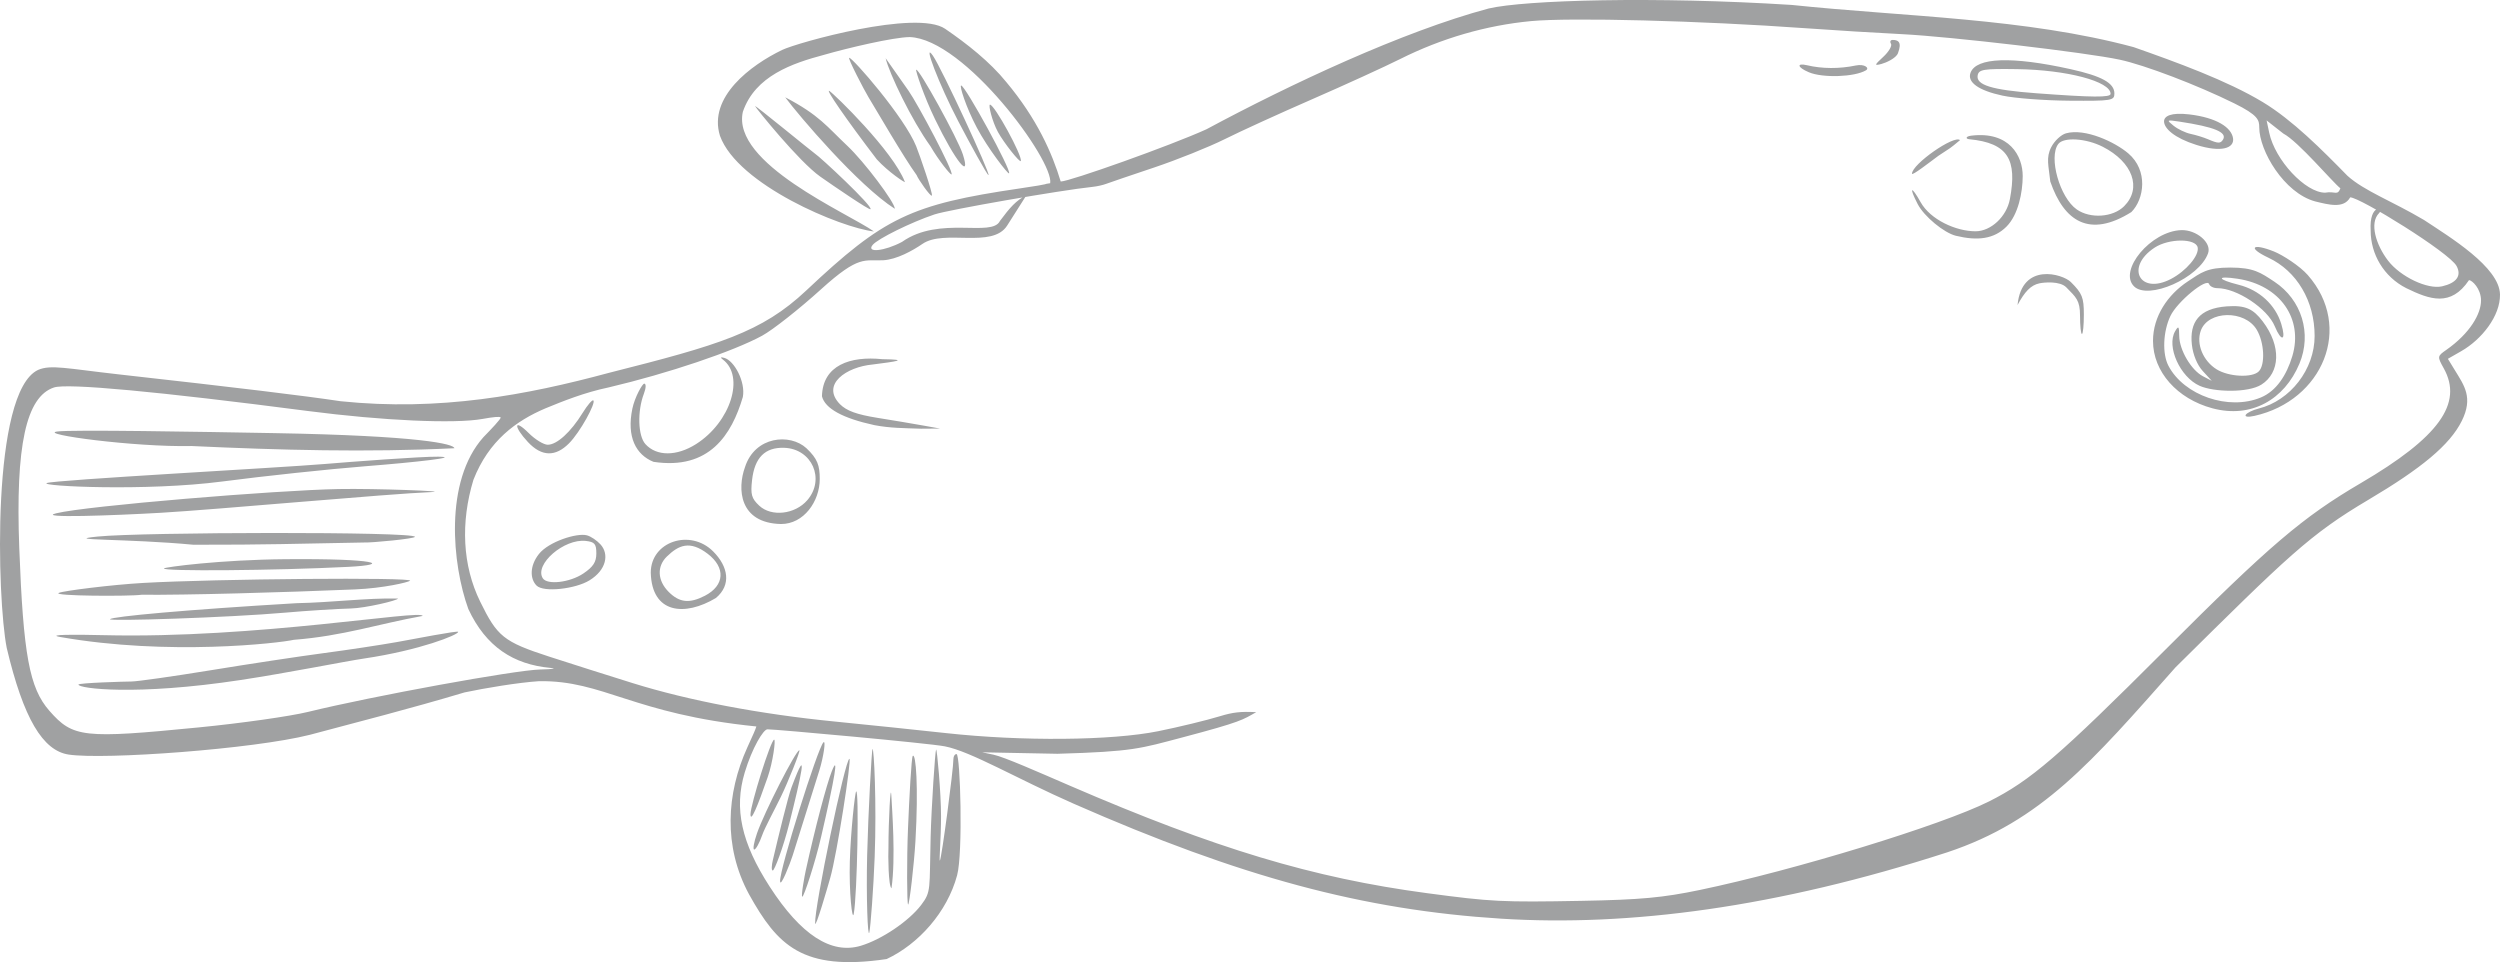 <?xml version="1.0" encoding="UTF-8" standalone="no"?>
<svg
   xmlns:dc="http://purl.org/dc/elements/1.1/"
   xmlns:cc="http://creativecommons.org/ns#"
   xmlns:rdf="http://www.w3.org/1999/02/22-rdf-syntax-ns#"
   xmlns:svg="http://www.w3.org/2000/svg"
   xmlns="http://www.w3.org/2000/svg"
   style="enable-background:new"
   version="1.1"
   id="svg2"
   preserveAspectRatio="none"
   viewBox="0 0 122.263 47.053"
   height="47.053"
   width="122.263">
  <defs
     id="defs4" />
  <g
     id="LAYER_OUTLINE">
    <path
       style="fill:#a0a1a2;fill-opacity:1"
       d="M 36.633,43.739 C 35.357,41.383 35.531,38.797 36.546,36.558 36.854,35.88 36.933,35.712 36.99,35.528 30.935,34.917 29.525,33.268 26.364,33.313 25.336,33.38 23.697,33.655 22.721,33.862 19.983,34.679 17.659,35.267 15.157,35.935 12.377,36.638 5.09,37.163 3.361,36.903 2.096,36.714 1.148,35.145 0.328,31.683 -0.14,29.303 -0.443,19.167 1.864,18.09 2.49,17.821 3.26,18.023 5.818,18.31 11.683,18.967 14.863,19.352 16.659,19.622 21.49,20.123 25.751,19.322 29.773,18.236 35.16,16.875 37.255,16.256 39.43,14.207 43.234,10.623 44.551,9.999 49.861,9.217 51.597,8.961 50.919,9.017 51.359,8.96 51.558,7.879 47.178,1.907 44.489,1.813 43.68,1.823 41.475,2.343 40.301,2.681 38.754,3.094 36.93,3.709 36.329,5.47 35.767,7.993 41.458,10.414 42.741,11.32 41.139,11.144 36.076,9.04 35.21,6.641 34.621,4.741 36.723,3.179 38.254,2.441 39.002,2.081 44.825,0.452 46.223,1.409 47.281,2.133 48.408,3.017 49.218,4.019 50.71,5.804 51.454,7.482 51.874,8.877 52.306,8.877 57.244,7.122 59.004,6.321 63.084,4.128 68.589,1.542 72.804,0.415 74.574,-7.7731228e-5 80.952,-0.182 87.623,0.241 93.14,0.82 99.061,0.881 104.346,2.305 106.432,3.038 108.914,3.939 110.661,4.993 112.115,5.87 113.567,7.334 114.803,8.597 115.633,9.344 116.963,9.822 118.546,10.758 119.791,11.584 122.241,13.059 122.263,14.403 122.279,15.452 121.371,16.6 120.367,17.174 L 119.714,17.548 120.057,18.108 C 120.514,18.857 120.962,19.445 120.392,20.589 119.807,21.763 118.419,22.907 115.826,24.443 112.958,26.141 111.888,27.201 106.394,32.637 102.281,37.28 99.85,40.146 95.231,41.683 86.885,44.388 79.654,45.32 73.428,44.929 66.656,44.504 60.662,42.888 52.514,39.308 49.741,38.089 47.486,36.749 46.207,36.5 45.404,36.344 37.943,35.667 37.532,35.667 37.334,35.667 36.786,36.567 36.42,37.783 35.89,39.544 36.257,41.219 37.644,43.365 39.168,45.723 40.653,46.686 42.098,46.253 43.118,45.947 44.446,45.051 45.048,44.261 45.556,43.596 45.445,43.489 45.513,40.932 45.551,39.479 45.734,36.702 45.78,36.656 45.826,36.61 46.022,38.798 46.022,39.911 46.022,41.024 45.919,42.131 45.966,42.084 46.047,42.003 46.627,37.642 46.627,37.118 46.627,36.986 46.695,36.878 46.779,36.878 46.967,36.878 47.1,41.723 46.808,42.806 46.322,44.614 44.914,46.176 43.361,46.903 39.23,47.512 38.02,46.227 36.633,43.739 Z M 83.14,43.522 C 87.765,42.557 94.957,40.355 97.268,39.197 99.301,38.178 100.686,36.987 105.868,31.803 110.99,26.678 112.614,25.292 115.451,23.629 119.272,21.389 120.468,19.737 119.514,18.016 119.192,17.436 119.194,17.422 119.634,17.114 120.804,16.294 121.335,15.345 121.335,14.697 121.335,14.115 120.896,13.701 120.746,13.701 119.858,15.021 118.834,14.655 117.68,14.093 116.573,13.533 115.938,12.425 115.938,11.279 115.858,9.943 116.626,10.142 116.35,10.421 115.862,10.909 116.203,11.98 116.785,12.743 117.386,13.53 118.719,14.166 119.43,14.003 120.134,13.841 120.396,13.489 120.141,13.012 119.789,12.353 115.416,9.651 114.937,9.651 114.625,10.217 113.895,10.013 113.219,9.849 111.7,9.432 110.489,7.372 110.489,6.229 110.489,5.869 110.435,5.632 109.272,5.057 107.459,4.16 104.888,3.18 103.662,2.918 102.024,2.568 95.39,1.79 93.039,1.672 91.807,1.611 89.663,1.479 88.277,1.379 83.161,1.012 76.819,0.848 74.874,1.032 72.683,1.24 70.507,1.87 68.479,2.885 67.709,3.27 65.776,4.153 64.183,4.848 62.591,5.542 60.658,6.424 59.888,6.809 59.117,7.193 57.562,7.817 56.432,8.196 55.303,8.574 54.252,8.932 54.098,8.991 53.944,9.05 53.65,9.116 53.444,9.137 51.838,9.307 46.379,10.259 45.7,10.487 44.555,10.871 42.931,11.673 42.678,11.977 42.344,12.38 43.258,12.286 44.113,11.83 45.951,10.53 48.508,11.627 48.903,10.805 49.382,10.159 49.697,9.796 50.196,9.55 L 49.256,11.031 C 48.529,12.176 46.181,11.193 45.113,11.928 44.629,12.26 43.85,12.693 43.192,12.728 42.276,12.777 42.032,12.446 40.16,14.142 39.09,15.112 37.789,16.137 37.271,16.419 35.86,17.187 32.661,18.265 29.773,18.945 28.583,19.193 27.513,19.626 26.676,19.97 25.24,20.58 23.9,21.555 23.152,23.468 22.52,25.55 22.614,27.655 23.485,29.426 24.317,31.127 24.627,31.388 26.858,32.112 27.906,32.452 29.757,33.039 30.939,33.407 33.687,34.264 37.176,34.927 40.837,35.288 42.429,35.446 44.875,35.7 46.272,35.853 49.992,36.261 54.36,36.221 56.646,35.759 57.658,35.554 59.012,35.225 59.654,35.029 60.296,34.832 60.68,34.789 61.435,34.829 60.774,35.202 60.723,35.298 57.832,36.062 55.762,36.609 55.427,36.757 51.717,36.864 L 48.032,36.792 48.588,36.909 C 49.117,37.021 50.783,37.76 52.324,38.425 59.452,41.504 64.203,42.934 69.786,43.68 72.947,44.103 73.464,44.128 77.351,44.056 80.233,44.002 81.32,43.902 83.14,43.522 Z M 31.826,28.007 C 31.826,26.478 33.759,25.849 34.875,26.965 35.619,27.709 35.776,28.603 35.013,29.244 33.482,30.16 31.877,30.013 31.826,28.007 Z M 34.474,29.135 C 35.439,28.635 35.497,27.76 34.61,27.083 33.731,26.413 33.188,26.662 32.617,27.213 32.116,27.698 32.15,28.395 32.704,28.949 33.229,29.474 33.719,29.525 34.474,29.135 Z M 26.24,28.637 C 25.919,28.316 25.894,27.681 26.355,27.095 26.829,26.492 28.208,26.051 28.703,26.18 28.892,26.229 29.192,26.43 29.369,26.626 29.793,27.094 29.669,27.87 28.821,28.387 28.141,28.801 26.589,28.986 26.24,28.637 Z M 28.53,28.046 C 29.012,27.721 29.164,27.486 29.164,27.066 29.164,26.602 29.082,26.503 28.651,26.454 27.59,26.332 26.124,27.599 26.543,28.277 26.755,28.62 27.87,28.49 28.53,28.046 Z M 36.434,22.845 C 36.922,21.325 38.636,21.184 39.437,21.919 39.983,22.434 40.09,22.764 40.09,23.425 40.09,24.517 39.311,25.635 38.189,25.627 36.145,25.58 36.05,23.901 36.434,22.845 Z M 39.483,24.46 C 40.367,23.432 39.711,21.947 38.352,21.9 37.413,21.868 36.904,22.379 36.78,23.477 36.7,24.182 36.754,24.375 37.127,24.727 37.724,25.29 38.882,25.158 39.483,24.46 Z M 31.959,22.586 C 31.102,22.239 30.638,21.372 30.925,19.988 31.043,19.424 31.415,18.762 31.507,18.762 31.604,18.762 31.596,18.974 31.489,19.255 31.163,20.113 31.199,21.316 31.564,21.719 32.109,22.321 33.09,22.321 34.04,21.719 35.732,20.645 36.441,18.402 35.346,17.58 35.214,17.481 35.241,17.453 35.421,17.502 35.91,17.634 36.468,18.676 36.329,19.415 35.783,21.261 34.691,22.999 31.959,22.586 Z M 25.818,21.618 C 25.105,20.854 25.119,20.442 25.859,21.182 26.171,21.494 26.59,21.75 26.788,21.75 27.236,21.75 27.915,21.131 28.489,20.2 28.73,19.809 28.969,19.531 29.02,19.583 29.147,19.709 28.377,21.133 27.822,21.688 27.175,22.335 26.503,22.351 25.818,21.618 Z M 42.76,20.791 C 41.216,20.455 40.349,19.983 40.198,19.381 40.235,17.858 41.584,17.405 43.149,17.566 44.519,17.586 43.807,17.681 42.685,17.825 41.384,17.943 40.136,18.807 41.08,19.769 41.403,20.092 41.897,20.271 42.907,20.434 43.669,20.556 44.671,20.724 45.133,20.808 L 45.973,20.959 45.04,20.966 C 44.209,20.937 43.537,20.94 42.76,20.791 Z M 109.831,20.284 C 109.89,20.189 110.17,20.053 110.454,19.982 112.012,19.593 113.197,18.06 113.197,16.431 113.197,14.726 112.331,13.258 110.938,12.604 109.895,12.113 110.141,11.872 111.209,12.299 111.634,12.469 112.469,13.005 112.86,13.449 115.109,16.004 113.591,19.593 110.253,20.339 109.945,20.408 109.768,20.385 109.831,20.284 Z M 108.199,19.968 C 106.474,19.505 105.293,18.179 105.293,16.672 105.293,15.467 106.016,14.411 106.99,13.766 107.655,13.326 107.925,13.085 109.068,13.085 110.219,13.085 110.545,13.325 111.231,13.778 112.567,14.663 113.07,16.31 112.454,17.785 111.72,19.542 110.097,20.477 108.199,19.968 Z M 110.57,19.438 C 111.32,19.125 111.825,18.356 112.107,17.414 112.651,15.599 111.518,13.944 109.419,13.631 108.377,13.476 108.418,13.659 109.485,13.928 110.493,14.182 111.278,14.904 111.566,15.843 111.818,16.663 111.575,16.748 111.247,15.954 110.887,15.086 109.39,14.093 108.44,14.093 108.256,14.093 108.076,14.004 108.039,13.895 107.928,13.561 106.475,14.756 106.145,15.453 105.783,16.215 105.74,17.301 106.047,17.887 106.81,19.346 108.997,20.095 110.57,19.438 Z M 107.575,18.869 C 106.617,18.443 105.942,16.943 106.374,16.201 106.54,15.916 106.57,15.949 106.575,16.427 106.583,17.119 107.162,18.102 107.737,18.402 L 108.168,18.626 107.726,18.145 C 107.456,17.852 107.249,17.35 107.194,16.859 107.073,15.764 107.539,15.084 108.9,14.983 109.819,14.915 110.195,15.111 110.655,15.713 111.587,16.936 111.504,18.232 110.597,18.808 109.941,19.224 108.271,19.179 107.575,18.869 Z M 110.465,18.164 C 110.79,17.839 110.739,16.757 110.369,16.13 109.787,15.145 107.98,15.177 107.627,16.18 107.4,16.827 107.741,17.651 108.407,18.064 108.999,18.431 110.142,18.487 110.465,18.164 Z M 101.724,15.436 C 101.724,14.685 101.53,14.541 101.053,14.053 100.739,13.732 99.963,13.809 99.739,13.856 99.311,13.946 99.012,14.276 98.668,14.919 98.874,12.802 100.88,13.399 101.276,13.794 101.832,14.35 101.911,14.547 101.911,15.381 101.911,15.905 101.869,16.334 101.817,16.334 101.766,16.334 101.724,15.93 101.724,15.436 Z M 104.363,14.002 C 103.589,13.228 105.192,11.297 106.684,11.254 107.406,11.234 108.17,11.862 107.987,12.383 107.561,13.597 105.056,14.695 104.363,14.002 Z M 106.169,13.644 C 106.91,13.258 107.558,12.495 107.478,12.102 107.387,11.649 106.069,11.654 105.373,12.11 103.923,13.06 104.639,14.44 106.169,13.644 Z M 95.654,11.531 C 95.071,11.389 94.095,10.58 93.786,9.983 93.347,9.134 93.465,9.058 93.93,9.89 94.405,10.74 95.653,11.311 96.613,11.311 97.366,11.311 98.133,10.597 98.295,9.735 98.655,7.818 98.214,6.993 96.308,6.809 96.116,6.791 96.128,6.669 96.401,6.635 98.271,6.406 98.924,7.629 98.921,8.612 98.919,9.408 98.703,10.507 98.128,11.082 97.514,11.697 96.707,11.786 95.654,11.531 Z M 100.27,8.878 C 100.189,8.099 100.048,7.715 100.319,7.191 100.479,6.881 100.804,6.585 101.037,6.52 101.975,6.26 103.437,6.949 104.084,7.501 105.063,8.334 104.87,9.736 104.234,10.372 102.183,11.656 100.942,10.825 100.27,8.878 Z M 103.88,10.086 C 104.762,9.204 104.303,7.926 102.834,7.177 102.018,6.761 100.923,6.693 100.66,7.042 100.175,7.686 100.732,9.66 101.563,10.242 102.226,10.707 103.334,10.632 103.88,10.086 Z M 93.506,8.495 C 93.506,8.029 95.581,6.58 95.855,6.854 95.301,7.314 95.451,7.188 94.8,7.618 94.362,7.941 93.506,8.611 93.506,8.495 Z M 107.42,7.089 C 106.321,6.743 105.833,6.273 105.833,5.936 105.833,5.682 106.16,5.489 107.06,5.594 108.411,5.753 109.132,6.235 109.208,6.764 109.278,7.256 108.62,7.466 107.42,7.089 Z M 108.715,6.83 C 108.937,6.471 108.299,6.207 106.58,5.947 105.954,5.853 105.942,5.861 106.3,6.15 106.505,6.316 106.883,6.496 107.14,6.55 107.397,6.604 107.775,6.721 107.981,6.809 108.477,7.023 108.593,7.026 108.715,6.83 Z M 97.934,4.677 C 96.757,4.425 96.192,4.018 96.371,3.552 96.657,2.807 98.389,2.746 101.257,3.381 102.791,3.721 103.405,4.061 103.405,4.572 103.405,4.92 103.277,4.94 101.21,4.925 100.003,4.917 98.529,4.805 97.934,4.677 Z M 103.218,4.59 C 103.218,3.981 101.086,3.417 98.647,3.381 97.011,3.357 96.777,3.393 96.719,3.68 96.624,4.157 97.411,4.399 99.576,4.56 102.342,4.766 103.218,4.773 103.218,4.59 Z M 88.463,3.534 C 87.875,3.284 87.866,3.07 88.37,3.19 89.111,3.366 89.953,3.371 90.758,3.203 91.184,3.114 91.444,3.326 91.255,3.439 90.698,3.769 89.145,3.822 88.463,3.534 Z M 92.104,2.778 C 92.373,2.529 92.542,2.241 92.478,2.139 92.415,2.036 92.452,1.953 92.561,1.953 92.803,1.953 93.038,2.029 92.82,2.602 92.725,2.852 92.234,3.069 92.015,3.127 91.65,3.222 91.657,3.192 92.104,2.778 Z M 9.74,35.572 C 11.795,35.37 14.19,35.03 15.063,34.816 18.222,34.043 25.195,32.769 26.418,32.742 27.107,32.726 27.222,32.691 26.913,32.663 25.119,32.497 23.765,31.636 22.903,29.782 22.119,27.62 21.707,23.545 23.643,21.379 23.988,21.024 24.531,20.461 24.483,20.413 24.435,20.365 24.14,20.389 23.603,20.487 22.244,20.734 18.709,20.575 15.063,20.101 7.678,19.141 3.291,18.735 2.641,18.949 1.274,19.401 0.754,21.797 0.942,26.793 1.139,32.026 1.439,33.65 2.414,34.76 3.57,36.077 4.061,36.131 9.74,35.572 Z M 3.836,33.479 C 3.836,33.397 6.143,33.329 6.425,33.329 6.708,33.329 8.452,33.081 10.301,32.779 12.15,32.476 14.629,32.101 15.81,31.944 16.992,31.787 18.609,31.543 19.406,31.401 20.202,31.259 22.41,30.826 22.41,30.901 22.41,31.047 20.55,31.797 17.819,32.203 16.844,32.348 14.112,32.901 11.749,33.259 6.657,34.032 3.836,33.676 3.836,33.479 Z M 5.071,31.063 C 12.523,31.246 20.666,29.789 20.666,30.123 18.511,30.509 16.777,31.104 14.37,31.29 13.66,31.453 8.235,32.081 2.956,31.155 2.198,31.022 3.746,31.031 5.071,31.063 Z M 5.378,30.281 C 5.508,30.149 9.071,29.82 14.501,29.499 16.256,29.465 17.899,29.239 19.463,29.271 19.463,29.366 17.858,29.741 17.164,29.758 16.471,29.776 15.021,29.867 13.943,29.962 11.193,30.203 5.266,30.394 5.378,30.281 Z M 2.877,28.995 C 3.113,28.891 5.485,28.595 6.995,28.509 10.545,28.306 20.229,28.226 20.055,28.4 19.981,28.474 18.764,28.767 17.352,28.826 13.789,28.975 9.057,29.107 6.921,29.087 6.364,29.168 2.511,29.155 2.877,28.995 Z M 8.021,27.797 C 8.085,27.732 10.767,27.374 13.982,27.347 18.484,27.309 19.182,27.613 17.024,27.723 13.462,27.904 7.867,27.95 8.021,27.797 Z M 9.46,26.641 C 6.242,26.338 2.89,26.432 4.777,26.24 6.936,26.021 20.293,25.989 20.293,26.254 20.293,26.345 18.185,26.548 17.8,26.531 14.399,26.59 13.133,26.646 9.46,26.641 Z M 2.751,25.102 C 4.247,24.734 13.516,23.974 16.557,23.917 18.355,23.883 22.041,24.027 21.116,24.064 18.96,24.15 10.628,24.918 7.863,25.078 5.535,25.212 1.745,25.349 2.751,25.102 Z M 2.286,23.624 C 2.638,23.47 13.659,22.879 15.904,22.69 17.136,22.586 20.61,22.322 21.431,22.334 22.586,22.351 20.39,22.603 17.865,22.802 16.067,22.945 12.915,23.28 10.861,23.549 7.161,24.032 1.926,23.781 2.286,23.624 Z M 9.367,21.813 C 6.563,21.873 1.878,21.236 2.789,21.104 3.486,21.003 9.828,21.118 13.42,21.182 20.54,21.309 22.219,21.715 22.219,21.921 17.944,22.129 13.715,22.014 9.367,21.813 Z M 114.458,9.21 C 114.084,8.921 112.4,6.916 111.666,6.531 L 110.849,5.89 110.976,6.49 C 111.259,7.828 112.746,9.423 113.709,9.423 114.204,9.334 114.309,9.591 114.458,9.21 Z M 42.408,41.828 C 42.459,39.773 42.631,36.673 42.669,36.631 42.743,36.547 42.875,39.295 42.776,41.913 42.721,43.388 42.574,45.36 42.514,45.603 42.437,45.911 42.358,43.882 42.408,41.828 Z M 39.864,45.154 C 39.826,44.361 41.338,37.109 41.541,37.109 41.655,37.109 40.931,41.791 40.602,42.937 40.482,43.359 39.879,45.451 39.864,45.154 Z M 41.561,42.127 C 41.604,40.648 41.812,38.765 41.87,38.707 42.019,38.558 41.923,43.774 41.754,44.686 41.678,45.097 41.518,43.606 41.561,42.127 Z M 43.45,41.454 C 43.45,40.119 43.555,38.213 43.591,38.911 43.627,39.608 43.81,41.968 43.599,43.44 43.445,43.354 43.43,41.814 43.45,41.454 Z M 38.15,43.094 C 38.127,42.501 39.995,36.571 40.27,36.305 40.4,36.179 40.275,37.009 40.074,37.666 39.968,38.01 39.162,40.568 38.765,41.838 38.65,42.207 38.164,43.453 38.15,43.094 Z M 39.403,42.583 C 39.875,40.43 40.429,38.356 40.674,37.732 41.033,36.818 40.837,37.994 40.154,40.94 39.862,42.198 39.317,43.853 39.238,43.853 39.159,43.853 39.352,42.814 39.403,42.583 Z M 44.406,40.517 C 44.468,39.025 44.573,37.033 44.639,36.967 44.791,36.815 44.924,38.463 44.77,41.128 44.703,42.283 44.474,44.238 44.412,44.238 44.351,44.238 44.343,42.008 44.406,40.517 Z M 37.796,42.061 C 38.081,40.849 38.545,38.938 38.712,38.499 39.589,36.159 39.149,38.085 38.609,40.24 38.3,41.473 37.874,42.573 37.793,42.573 37.713,42.573 37.742,42.292 37.796,42.061 Z M 37.021,40.754 C 37.381,39.718 38.924,36.692 39.092,36.692 39.164,36.692 38.53,38.268 38.192,38.961 37.855,39.655 37.409,40.462 37.274,40.847 37.138,41.233 36.963,41.548 36.886,41.548 36.808,41.548 36.869,41.191 37.021,40.754 Z M 36.703,39.821 C 36.703,39.368 37.698,36.173 37.861,36.173 37.944,36.173 37.801,37.266 37.543,38.011 37.045,39.451 36.703,40.261 36.703,39.821 Z M 43.762,10.211 C 43.762,9.896 42.268,7.91 41.437,7.129 40.445,6.196 40.082,5.636 38.401,4.758 39.055,5.642 41.975,9.075 43.762,10.211 Z M 40.117,8.639 C 39.073,7.906 36.967,5.283 36.928,5.191 36.889,5.098 39.746,7.445 39.853,7.511 40.104,7.666 42.708,10.096 42.572,10.232 42.515,10.289 40.776,9.102 40.117,8.639 Z M 42.879,7.792 C 41.396,5.851 40.33,4.306 40.563,4.45 40.797,4.595 43.68,7.39 44.254,8.9 44.277,8.96 43.438,8.408 42.879,7.792 Z M 44.827,8.563 C 44.199,7.701 42.809,5.301 42.472,4.751 42.268,4.417 41.441,2.827 41.532,2.827 41.7,2.827 44.232,5.726 44.805,7.151 44.981,7.588 45.639,9.5 45.573,9.566 45.508,9.631 44.898,8.758 44.827,8.563 Z M 45.504,7.151 C 44.587,5.881 43.493,3.602 43.312,2.847 L 44.434,4.441 C 44.882,5.078 46.655,8.41 46.536,8.53 46.493,8.572 45.901,7.841 45.504,7.151 Z M 47.772,6.242 C 47.23,5.218 46.912,4.181 47.004,4.181 47.204,4.181 49.48,8.347 49.348,8.479 49.298,8.529 48.314,7.265 47.772,6.242 Z M 45.728,5.831 C 45.182,4.704 44.767,3.45 44.806,3.412 44.919,3.298 46.84,6.774 47.09,7.555 47.493,8.815 46.745,7.93 45.728,5.831 Z M 46.865,5.932 C 45.931,4.147 45.095,1.963 45.623,2.722 46.063,3.354 48.43,8.476 48.344,8.562 48.3,8.607 47.395,6.947 46.865,5.932 Z M 48.804,6.455 C 48.518,5.93 48.325,5.118 48.415,5.118 48.639,5.118 50.007,7.621 49.923,7.873 49.886,7.984 49.089,6.979 48.804,6.455 Z"
       id="outline" />
  </g>
  <g
     id="LAYER_EFO">
    <path
       style="fill:none;stroke:none"
       d="M 108.169,12.891 C 106.006,11.696 105.828,10.207 105.828,10.207 105.525,8.185 104.144,8.493 104.144,8.493 103.922,8.504 103.847,8.928 103.847,8.928 102.747,7.035 101.758,7.938 101.758,7.938 100.514,9.034 99.241,8.738 99.241,8.738 98.869,9.281 98.974,9.62 98.974,9.62 100.703,10.148 101.667,10.938 101.667,10.938 102.176,11.497 104.255,11.918 104.255,11.918 104.626,12.004 105.125,11.994 105.125,11.994 105.761,12.142 107.733,13.167 107.733,13.167 108.093,13.314 108.169,12.891 108.169,12.891 Z"
       id="UBERON_0000955">
      <title
         id="brain">brain</title>
    </path>
    <path
       style="fill:none;stroke:none"
       d="M 98.997,32.185 C 100.9,31.898 102.306,31.468 101.598,33.793 100.96,35.362 100.092,36.418 98.198,37.464 97.368,37.876 96.854,38.816 96.447,38.513 96.003,38.259 95.555,37.634 95.65,37.177 95.707,36.811 95.858,36.42 96.214,36.037 96.944,35.248 96.746,33.296 97.499,32.466 97.77,32.166 98.234,31.866 98.997,32.185 Z"
       id="UBERON_0000948">
      <title
         id="heart">heart</title>
    </path>
    <path
       style="fill:none;stroke:none"
       d="M 89.775,12.57 C 90.42,13.021 90.385,14.133 89.87,14.481 89.747,14.613 86.124,15.671 79.961,16.698 75.244,17.484 69.958,17.471 66.746,19.012 61.811,21.381 57.562,27.555 55.458,30.223 51.945,34.986 50.615,37.203 50.615,37.203 50.455,37.368 49.429,37.682 49.754,36.766 50.552,34.518 53.622,29.975 53.622,29.975 55.69,26.763 60.015,20.194 64.914,17.537 69.643,14.973 73.695,15.332 78.311,14.528 81.69,13.94 84.686,12.848 86.904,12.402 88.501,12.082 89.775,12.57 89.775,12.57 Z"
       id="UBERON_0002113">
      <title
         id="kidney">kidney</title>
    </path>
    <g
       id="UBERON_0014892"
       style="fill:none;stroke:none"
       transform="matrix(0.187,0,0,0.187,-38.446,-50.041)">
      <title
         id="skeletal muscle organ">skeletal muscle organ</title>
      <path
         id="path4096"
         d="M 401.79,453.741 C 394.167,449.145 384.462,445.527 379.423,438.511 372.965,430.906 374.145,423.173 380.257,416.871 391.224,406.223 388.679,401.408 378.825,392.714 376.07,390.151 374.861,388.821 373.735,387.11 370.015,381.672 372.331,376.39 376.709,371.974 380.104,368.593 384.231,365.174 390.363,361.788 L 392.067,360.847 C 394.756,359.828 397.352,358.88 400.28,357.583 396.489,361.447 387.913,368.54 385.729,375.77 385.378,377.076 385.435,379.101 385.86,380.396 389.113,386.797 395.089,388.024 399.668,391.07 408.68,396.595 411.465,405.528 406.185,413.619 404.196,416.577 400.063,420.636 395.591,424.022 388.878,428.784 388.199,435.305 393.051,440.107 399.036,446.893 403.98,449.566 412.324,455.386 408.462,454.884 406.173,454.557 401.79,453.741 Z" />
      <path
         d="M 380.384,449.404 C 374.132,446.832 363.097,442.556 358.548,436.221 352.717,429.355 354.899,422.819 358.543,416.683 364.656,406.501 365.957,402.722 357.439,394.872 352.267,389.139 350.707,383.221 357.36,376.841 362.351,372.315 364.583,370.665 369.648,367.869 372.076,366.948 376.797,365.645 379.504,365.042 368.2,373.808 356.781,382.928 373.164,393.577 381.364,399.387 381.353,405.937 374.818,414.379 358.774,434.596 374.966,440.409 390.463,451.71 386.976,451.004 384.404,450.33 380.384,449.404 Z"
         id="path4098" />
      <path
         id="path4102"
         d="M 353.867,441.322 C 347.616,438.751 341.632,435.738 338.597,432.433 335.797,428.345 334.57,422.062 338.213,415.925 344.327,405.744 343.86,405.374 335.342,397.524 330.17,391.791 332.398,387.135 339.051,380.756 344.042,376.229 344.001,376.853 349.066,374.056 351.494,373.136 357.477,370.443 361.321,369.967 350.017,378.732 335.946,383.812 351.32,395.472 358.383,401.786 360.014,406.316 353.479,414.758 342.107,432.954 350.217,433.843 365.714,445.144 359.749,443.696 356.998,442.284 353.867,441.322 Z" />
      <path
         id="path4104"
         d="M 328.861,394.711 C 324.749,412.521 330.252,423.254 330.252,423.254 331.692,417.672 333.922,414.568 333.922,414.568 336.844,410.729 336.007,406.645 336.007,406.645 335.402,404.341 333.001,401.733 333.001,401.733 330.406,398.595 328.861,394.711 328.861,394.711 Z" />
    </g>
  </g>
</svg>
